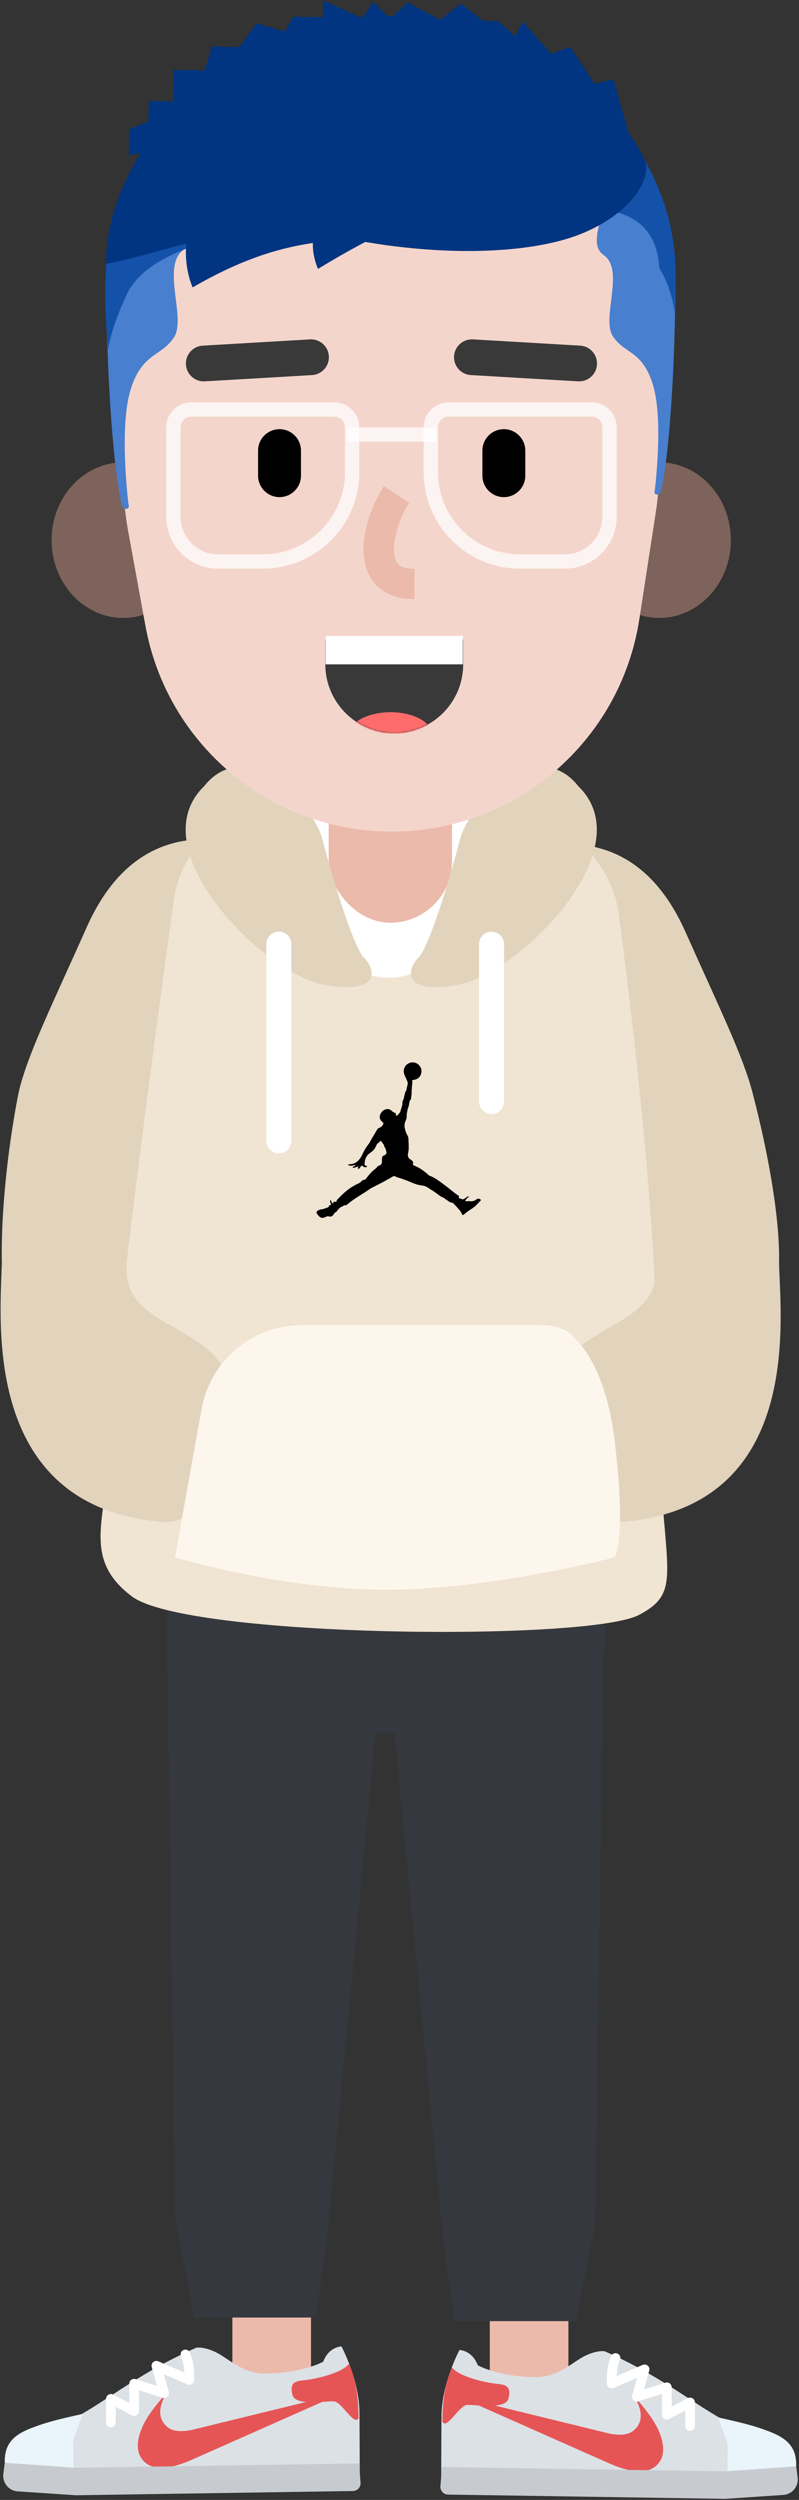 <?xml version="1.0" encoding="UTF-8"?>
<svg width="447px" height="1398px" viewBox="0 0 447 1398" version="1.1" xmlns="http://www.w3.org/2000/svg" xmlns:xlink="http://www.w3.org/1999/xlink">
    <rect x="0" y="0" width="447" height="1398" fill="#333333" stroke="none"/>
    <!-- Generator: Sketch 55.2 (78181) - https://sketchapp.com -->
    <title>gee_me_077</title>
    <desc>Created with Sketch.</desc>
    <defs>
        <polygon id="path-1" points="0.1 0 100.1 0 100.1 100 0.1 100"></polygon>
        <path d="M76.625,0 C76.96,2.046 77.135,4.146 77.135,6.287 L77.135,20.47 C77.135,41.77 59.868,59.037 38.568,59.037 C17.267,59.037 0,41.77 0,20.47 L0,6.287 C0,4.146 0.175,2.046 0.51,0 L76.625,0 Z" id="path-3"></path>
    </defs>
    <g id="GEE!-ME" stroke="none" stroke-width="1" fill="none" fill-rule="evenodd">
        <g id="gee_me_077" transform="translate(-377, -101)">
            <g transform="translate(376, 101)">
                <g id="lower-limb" transform="translate(2.786, 864)" fill-rule="nonzero">
                    <path d="M294.214,222 C306.243,222 316.017,231.654 316.211,243.636 L316.214,244 L316.214,493 C316.214,505.15 306.365,515 294.214,515 C282.185,515 272.411,505.346 272.217,493.364 L272.214,493 L272.214,244 C272.214,231.85 282.064,222 294.214,222 Z" id="Path" fill="#EBBAAA"></path>
                    <path d="M150.214,222 C162.243,222 172.017,231.654 172.211,243.636 L172.214,244 L172.214,493 C172.214,505.15 162.365,515 150.214,515 C138.185,515 128.411,505.346 128.217,493.364 L128.214,493 L128.214,244 C128.214,231.85 138.064,222 150.214,222 Z" id="Path" fill="#EBBAAA"></path>
                    <path d="M222.214,105 C285.726,105 337.214,81.495 337.214,52.5 C337.214,23.505 285.726,0 222.214,0 C158.701,0 107.214,23.505 107.214,52.5 C107.214,81.495 158.701,105 222.214,105 Z" id="Path" fill="#35383E"></path>
                    <polygon id="Path" fill="#35383E" points="216.214 23 91.214 23 96.214 377 106.929 432 174.929 432 181.214 387"></polygon>
                    <polygon id="Path" fill="#35383E" points="211.214 25 336.214 25 331.214 379 320.499 434 252.499 434 246.214 389"></polygon>
                    <g id="Group-7" transform="translate(244.593, 450.16)">
                        <path d="M188.031,77.98 C188.227,55.58 185.1,51.72 165.148,42.56 C145.197,33.4 126.402,15.8 91.885,0.7 C91.885,0.7 87.342,-0.13 79.947,3.77 C73.638,7.1 65.533,15.27 53.32,15.16 C40.057,15.05 28.238,12.3 20.894,8.54 C17.72,0.06 10.683,-2.27373675e-13 10.683,-2.27373675e-13 C10.683,-2.27373675e-13 0.777,18.4 0.616,36.9 C0.454,55.39 0.475,76.34 0.475,76.34 L188.031,77.98 Z" id="Path" fill="#DCE1E6"></path>
                        <path d="M92.073,46.12 C98.974,48 104.536,47.75 107.688,45.35 C115.806,39.1 110.608,29.57 108.404,25.84 C112.372,30.41 116.315,35 119.393,40 C124.246,47.81 126.305,56.39 123.031,61.88 C117.161,71.8 103.054,67.22 94.063,63.23 L10.621,26.21 L92.073,46.12 Z" id="Path" fill="#E65555"></path>
                        <path d="M95.522,3.358 C96.142,1.997 97.747,1.397 99.107,2.017 C100.468,2.637 101.068,4.242 100.448,5.602 C99.317,8.086 98.811,10.657 98.624,14.317 L98.61,14.593 L113.158,8.334 C115.203,7.454 117.35,9.275 116.872,11.403 L116.833,11.556 L113.867,22.053 L125.869,18.278 C127.558,17.746 129.277,18.952 129.383,20.69 L129.388,20.859 L129.39,31.69 L138.412,26.926 C140.165,26.001 142.262,27.21 142.378,29.151 L142.383,29.319 L142.386,42.529 C142.386,44.024 141.175,45.237 139.68,45.237 C138.24,45.237 137.063,44.114 136.977,42.696 L136.972,42.531 L136.97,33.809 L127.948,38.574 C126.196,39.499 124.098,38.29 123.982,36.349 L123.977,36.181 L123.975,24.549 L110.713,28.722 C108.712,29.351 106.81,27.571 107.255,25.563 L107.295,25.404 L110.078,15.552 L96.893,21.226 C95.159,21.972 93.234,20.761 93.121,18.911 L93.116,18.741 L93.12,17.603 C93.168,11.301 93.663,7.439 95.522,3.358 Z" id="Path" fill="#FFFFFF"></path>
                        <path d="M6.495,9.74 C10.349,14.85 24.242,17.9 29.469,18.65 C34.696,19.4 40.296,18.75 38.057,27.18 C36.473,33.15 21.243,30.74 15.288,30.68 C10.446,30.64 3.659,44.92 1.13,40.07 C1.126,23.48 4.331,14.5 6.495,9.74 Z" id="Path" fill="#E65555"></path>
                        <path d="M180.477,44.28 C174.356,42.11 167.874,40.47 155.446,37.72 L160.73,52.56 L160.582,69.47 L195.955,69.78 C197.398,69.79 199.977,67.91 198.745,60.29 C197.203,50.76 189.175,47.36 180.477,44.28 Z" id="Path" fill="#EAF4FB"></path>
                        <path d="M0.015,76.16 L0.908,65.43 L159.513,67.87 L199.06,65.05 L199.861,71.3 C200.495,76.25 196.828,80.71 191.85,81.04 L159.318,83.23 L4.264,80.85 C1.757,80.81 -0.193,78.66 0.015,76.16 Z" id="Path" fill="#C7CBCF"></path>
                    </g>
                    <g id="Group-8" transform="translate(0, 448.16)">
                        <path d="M11.901,77.98 C11.705,55.58 14.832,51.72 34.784,42.56 C54.735,33.4 73.53,15.8 108.047,0.7 C108.047,0.7 112.59,-0.13 119.984,3.77 C126.294,7.1 134.398,15.27 146.612,15.16 C159.874,15.05 171.694,12.3 179.037,8.54 C182.212,0.06 189.249,-2.27373675e-13 189.249,-2.27373675e-13 C189.249,-2.27373675e-13 199.155,18.4 199.316,36.9 C199.477,55.39 199.457,76.34 199.457,76.34 L11.901,77.98 Z" id="Path" fill="#DCE1E6"></path>
                        <path d="M107.859,46.12 C100.958,48 95.395,47.75 92.244,45.35 C84.126,39.1 89.324,29.57 91.528,25.84 C87.56,30.41 83.617,35 80.539,40 C75.686,47.81 73.627,56.39 76.901,61.88 C82.771,71.8 96.878,67.22 105.869,63.23 L189.311,26.21 L107.859,46.12 Z" id="Path" fill="#E65555"></path>
                        <path d="M100.824,2.017 C102.184,1.397 103.789,1.997 104.409,3.357 C106.379,7.679 106.818,11.754 106.816,18.741 C106.816,20.628 104.941,21.918 103.197,21.289 L103.039,21.226 L89.854,15.552 L92.637,25.404 C93.207,27.422 91.371,29.271 89.378,28.767 L89.22,28.722 L75.956,24.549 L75.954,36.181 C75.954,38.162 73.905,39.452 72.134,38.648 L71.984,38.574 L62.961,33.809 L62.96,42.531 C62.96,43.97 61.836,45.147 60.418,45.232 L60.253,45.237 C58.813,45.237 57.636,44.112 57.551,42.694 L57.546,42.529 L57.549,29.319 C57.55,27.338 59.599,26.048 61.369,26.852 L61.52,26.926 L70.541,31.69 L70.544,20.859 C70.544,19.088 72.21,17.811 73.9,18.232 L74.063,18.278 L86.065,22.053 L83.099,11.556 C82.494,9.414 84.581,7.523 86.628,8.275 L86.774,8.334 L101.321,14.593 L101.309,14.317 C101.129,10.804 100.655,8.294 99.616,5.901 L99.483,5.603 C98.863,4.242 99.463,2.637 100.824,2.017 Z" id="Path" fill="#FFFFFF"></path>
                        <path d="M193.436,9.74 C189.583,14.85 175.69,17.9 170.463,18.65 C165.236,19.4 159.636,18.75 161.875,27.18 C163.458,33.15 178.689,30.74 184.644,30.68 C189.486,30.64 196.273,44.92 198.802,40.07 C198.806,23.48 195.601,14.5 193.436,9.74 Z" id="Path" fill="#E65555"></path>
                        <path d="M19.455,44.28 C25.576,42.11 32.058,40.47 44.486,37.72 L39.202,52.56 L39.349,69.47 L3.977,69.78 C2.534,69.79 -0.045,67.91 1.187,60.29 C2.728,50.76 10.757,47.36 19.455,44.28 Z" id="Path" fill="#EAF4FB"></path>
                        <path d="M199.917,76.16 L199.024,65.43 L40.418,67.87 L0.872,65.05 L0.071,71.3 C-0.563,76.25 3.104,80.71 8.082,81.04 L40.614,83.23 L195.667,80.85 C198.174,80.81 200.125,78.66 199.917,76.16 Z" id="Path" fill="#C7CBCF"></path>
                    </g>
                </g>
                <g id="upper-limb" transform="translate(0.979, 401)">
                    <path d="M48.58,117.418 C72.76,63.111 112.281,67.209 129.073,69.266 L109.021,332 L3.021,332 C-3.979,283 9.329,214.221 10.896,208 C16.17,187.068 29.939,159.283 48.58,117.418 Z" id="Path" fill="#E2D3BD" fill-rule="nonzero"></path>
                    <path d="M383.514,120.162 C359.333,65.855 319.813,69.953 303.021,72.011 L323.073,334.744 L429.073,334.744 C447.574,309.244 422.765,216.965 421.198,210.744 C415.924,189.812 402.155,162.027 383.514,120.162 Z" id="Path" fill="#E2D3BD" fill-rule="nonzero"></path>
                    <path d="M97.192,102.564 C101.348,72.326 126.711,50.15 157.244,49.812 L226.224,49.048 L289.781,55.744 C318.84,58.806 342.416,81.378 346.243,110.433 C354.583,173.754 367.528,284.515 367.528,361.946 C367.528,476.17 385.69,487.095 357.57,502.061 C329.451,517.028 104.485,514.921 73.77,491.718 C43.055,468.514 62.152,444.341 62.152,396.963 C62.152,362.06 85.105,190.492 97.192,102.564 Z" id="Path" fill="#F0E4D2" fill-rule="nonzero"></path>
                    <g id="Group-6" transform="translate(173.021, 187)">
                        <g id="Group-3" transform="translate(0, 0.1)">
                            <mask id="mask-2" fill="white">
                                <use xlink:href="#path-1"></use>
                            </mask>
                            <g id="Clip-2"></g>
                        </g>
                        <path d="M12.099,83.121 C12.233,83.452 12.371,83.78 12.499,84.113 C12.569,84.292 12.598,84.489 12.683,84.659 C12.858,85.011 13.137,85.029 13.383,84.708 C13.529,84.517 13.63,84.292 13.783,84.106 C13.99,83.855 14.223,83.772 14.522,84.02 C14.632,84.111 14.893,84.163 14.991,84.096 C15.157,83.98 15.381,83.725 15.347,83.585 C15.245,83.167 15.512,83.009 15.74,82.782 C16.659,81.867 17.547,80.921 18.482,80.022 C20.997,77.607 23.785,75.575 26.951,74.084 C27.763,73.701 28.572,73.344 29.175,72.593 C29.599,72.064 30.281,71.8 30.981,71.701 C31.534,71.623 31.764,71.156 32.042,70.781 C33.584,68.704 35.306,66.807 37.404,65.27 C37.542,65.169 37.689,65.038 37.756,64.888 C38.058,64.218 38.654,63.973 39.282,63.733 C40.273,63.356 40.699,62.699 40.689,61.678 C40.683,61.027 40.677,60.377 40.704,59.728 C40.738,58.919 41.235,58.198 42.067,58.072 C42.225,58.049 42.396,57.927 42.505,57.801 C42.767,57.501 43.12,57.201 43.203,56.847 C43.29,56.473 43.121,56.032 43.036,55.627 C42.947,55.214 42.842,54.803 42.707,54.402 C42.627,54.164 42.504,53.928 42.35,53.73 C42.082,53.389 41.838,53.06 41.894,52.587 C41.909,52.466 41.821,52.314 41.743,52.203 C41.296,51.573 40.843,50.947 40.381,50.328 C40.089,49.935 39.735,49.966 39.458,50.359 C39.164,50.778 38.857,51.151 38.322,51.35 C38.05,51.45 37.845,51.868 37.713,52.184 C37.114,53.627 36.364,54.955 35.1,55.929 C34.579,56.329 34.054,56.724 33.529,57.118 C32.377,57.986 31.689,59.18 31.307,60.527 C31.08,61.324 31.041,62.177 30.943,63.008 C30.895,63.417 31.299,63.848 31.752,63.89 C32.038,63.916 32.3,63.965 32.3,64.309 C32.299,64.661 32.021,64.705 31.742,64.734 C31.127,64.798 30.539,64.72 30.11,64.246 C29.536,63.612 29.166,63.868 28.714,64.464 C28.411,64.865 28.27,65.423 27.701,65.565 C27.546,65.604 27.328,65.586 27.209,65.499 C27.14,65.448 27.176,65.197 27.224,65.057 C27.304,64.823 27.431,64.607 27.538,64.384 C27.509,64.347 27.479,64.309 27.449,64.272 C26.954,64.444 26.465,64.634 25.964,64.783 C25.545,64.908 25.117,65.01 24.685,65.071 C24.571,65.088 24.429,64.921 24.3,64.838 C24.381,64.718 24.436,64.556 24.547,64.486 C24.901,64.271 25.289,64.113 25.634,63.887 C25.776,63.793 25.84,63.582 25.934,63.434 C25.175,63.596 24.493,63.795 23.796,63.872 C23.082,63.95 22.37,63.839 21.728,63.492 C21.717,63.435 21.707,63.379 21.698,63.321 C21.915,63.245 22.132,63.108 22.353,63.1 C23.926,63.043 25.413,62.649 26.65,61.681 C27.418,61.079 28.116,60.323 28.659,59.512 C29.306,58.544 29.767,57.449 30.286,56.397 C31.185,54.575 32.302,52.898 33.556,51.302 C33.864,50.909 34.033,50.409 34.282,49.969 C34.613,49.382 34.959,48.805 35.301,48.224 C35.763,47.439 36.225,46.654 36.691,45.872 C37.223,44.979 37.698,44.041 38.325,43.221 C38.605,42.854 39.199,42.728 39.649,42.492 C39.819,42.403 40.01,42.338 40.151,42.215 C40.715,41.723 41.221,41.181 41.479,40.453 C41.597,40.12 41.42,39.923 41.2,39.7 C40.749,39.246 40.26,38.805 39.918,38.274 C39.176,37.12 39.371,35.887 39.958,34.759 C40.56,33.602 41.518,32.694 42.79,32.364 C43.943,32.065 45.124,32.225 46.043,33.129 C46.603,33.68 47.216,34.093 47.97,34.343 C48.273,34.442 48.709,34.671 48.367,35.183 C48.331,35.236 48.417,35.404 48.486,35.486 C48.652,35.688 48.84,35.871 49.025,36.066 C49.595,35.428 50.219,34.771 50.785,34.068 C50.964,33.845 50.993,33.496 51.082,33.202 C51.408,32.132 51.737,31.061 52.044,29.986 C52.107,29.767 52.112,29.521 52.093,29.293 C52.026,28.449 52.23,27.697 52.648,26.951 C52.9,26.501 52.946,25.933 53.071,25.413 C53.292,24.493 53.501,23.57 53.725,22.65 C53.745,22.564 53.816,22.48 53.884,22.418 C54.362,21.988 54.367,21.378 54.499,20.819 C54.69,20.025 54.853,19.224 55.044,18.43 C55.211,17.739 55.054,17.088 54.792,16.466 C54.432,15.607 54.015,14.772 53.638,13.921 C53.13,12.774 52.698,11.595 52.921,10.317 C53.198,8.733 54.027,7.495 55.459,6.711 C56.31,6.245 57.226,6.013 58.198,6.108 C60.066,6.294 61.416,7.256 62.294,8.901 C62.843,9.931 62.88,11.064 62.656,12.137 C62.338,13.653 61.445,14.847 59.982,15.486 C59.453,15.717 58.863,15.836 58.287,15.921 C57.53,16.033 57.515,16.074 57.668,16.799 C57.761,17.24 57.678,17.724 57.645,18.186 C57.627,18.427 57.52,18.661 57.502,18.902 C57.416,20.06 57.338,21.22 57.278,22.38 C57.257,22.761 57.339,23.148 57.299,23.524 C57.185,24.589 57.043,25.651 56.88,26.71 C56.856,26.866 56.632,26.981 56.539,27.139 C56.379,27.407 56.171,27.681 56.12,27.975 C55.892,29.277 55.723,30.584 55.181,31.815 C54.994,32.239 55.009,32.751 54.915,33.219 C54.825,33.666 54.71,34.108 54.612,34.554 C54.579,34.697 54.546,34.844 54.543,34.99 C54.532,35.445 54.529,35.901 54.534,36.356 C54.543,37.333 54.16,38.217 53.799,39.08 C53.306,40.263 53.189,41.419 53.436,42.679 C53.637,43.712 53.858,44.724 54.304,45.677 C54.578,46.261 54.896,46.825 55.163,47.412 C55.303,47.719 55.454,48.053 55.469,48.381 C55.557,50.373 55.684,52.368 55.643,54.359 C55.62,55.516 55.278,56.663 55.144,57.821 C55.104,58.167 55.282,58.538 55.361,58.897 C55.571,59.854 56.401,60.221 57.097,60.707 C57.821,61.212 58.362,61.855 58.064,62.758 C57.848,63.407 58.126,63.514 58.6,63.733 C59.831,64.304 61.077,64.869 62.229,65.578 C63.38,66.287 64.437,67.154 65.515,67.978 C66.185,68.492 66.736,69.293 67.484,69.552 C70.148,70.475 72.299,72.209 74.521,73.809 C76.989,75.588 79.329,77.543 81.736,79.407 C82.254,79.809 82.821,80.151 83.361,80.526 C83.567,80.67 83.79,80.775 83.725,81.13 C83.59,81.862 83.84,82.148 84.58,82.283 C84.841,82.331 85.081,82.481 85.34,82.549 C85.618,82.62 85.961,82.771 86.177,82.672 C86.722,82.421 87.245,82.091 87.714,81.715 C88.474,81.106 88.75,81.016 89.541,81.198 C88.559,81.823 87.611,82.479 87.215,83.717 C87.456,83.717 87.667,83.716 87.878,83.717 C88.733,83.722 89.592,83.672 90.44,83.746 C91.61,83.848 92.571,83.428 93.482,82.767 C93.751,82.573 94.061,82.386 94.378,82.317 C95.023,82.18 95.516,82.586 96,82.93 C96.051,82.966 96.018,83.235 95.941,83.319 C95.139,84.186 94.325,85.041 93.505,85.891 C92.086,87.366 90.249,88.278 88.637,89.493 C87.92,90.032 87.249,90.634 86.519,91.151 C85.883,91.602 85.853,91.691 85.437,90.951 C85.162,90.462 84.975,89.918 84.666,89.452 C84.328,88.941 83.913,88.479 83.503,88.022 C82.638,87.059 81.764,86.104 80.872,85.167 C80.474,84.749 79.985,84.541 79.379,84.451 C78.867,84.375 78.366,84.056 77.917,83.757 C76.983,83.137 76.108,82.426 75.166,81.817 C74.634,81.474 73.972,81.324 73.448,80.971 C72.292,80.19 71.21,79.302 70.055,78.522 C68.704,77.611 67.291,76.794 65.936,75.891 C64.947,75.23 63.829,75.04 62.702,74.889 C60.698,74.621 58.822,73.983 56.981,73.165 C55.45,72.484 53.87,71.903 52.293,71.333 C51.209,70.94 50.09,70.647 48.991,70.297 C48.777,70.228 48.555,70.136 48.381,69.999 C47.837,69.569 47.299,69.63 46.739,69.947 C44.941,70.966 43.16,72.017 41.335,72.987 C39.077,74.189 36.765,75.293 34.509,76.502 C33.683,76.945 32.968,77.591 32.174,78.1 C30.299,79.307 28.398,80.473 26.527,81.684 C25.495,82.35 24.484,83.051 23.496,83.782 C22.58,84.461 21.726,85.225 20.804,85.897 C20.589,86.054 20.21,85.996 19.906,86.016 C19.802,86.022 19.632,85.91 19.598,85.947 C19.078,86.519 18.315,86.662 17.695,87.05 C16.779,87.621 16.048,88.384 15.488,89.32 C15.339,89.568 15.025,89.721 14.777,89.905 C14.635,90.012 14.436,90.063 14.33,90.194 C13.964,90.651 13.607,91.119 13.286,91.609 C12.933,92.146 12.012,92.51 11.175,92.26 C10.35,92.014 9.635,92.265 8.963,92.621 C7.637,93.324 6.482,93.203 5.447,92.109 C5.033,91.672 4.655,91.195 4.299,90.708 C3.8,90.026 4.293,89.253 4.848,88.949 C5.55,88.564 6.281,88.268 7.117,88.246 C7.544,88.234 7.971,88.039 8.39,87.9 C9.142,87.652 9.891,87.393 10.632,87.114 C10.748,87.071 10.874,86.912 10.898,86.788 C10.999,86.246 11.281,85.941 11.835,85.911 C12.213,85.89 12.286,85.792 12.135,85.425 C11.946,84.966 11.803,84.479 11.716,83.992 C11.669,83.726 11.782,83.433 11.822,83.152 C11.913,83.142 12.006,83.132 12.099,83.121" id="Fill-4" fill="#000000"></path>
                    </g>
                    <ellipse id="Oval" fill="#FFFFFF" fill-rule="nonzero" cx="217.271" cy="80.401" rx="49.375" ry="65.401"></ellipse>
                    <rect id="Rectangle" fill="#EBBAAA" fill-rule="nonzero" x="183.896" y="0" width="69" height="115" rx="34.5"></rect>
                    <path d="M180.403,149.447 C147.82,143.117 77.562,74.276 114.218,38.67 C137.637,8.997 175.312,48.561 180.403,68.342 C184.476,84.168 195.677,123.071 202.804,133.621 C210.95,141.204 212.986,155.777 180.403,149.447 Z" id="Path" fill="#E2D3BD" fill-rule="nonzero"></path>
                    <path d="M257.389,149.447 C289.973,143.117 360.231,74.276 323.574,38.67 C300.155,8.997 262.481,48.561 257.389,68.342 C253.317,84.168 242.116,123.071 234.988,133.621 C226.842,141.204 224.806,155.777 257.389,149.447 Z" id="Path" fill="#E2D3BD" fill-rule="nonzero"></path>
                    <path d="M156.021,120 C159.806,120 162.89,123.005 163.017,126.759 L163.021,127 L163.021,237 C163.021,240.866 159.887,244 156.021,244 C152.235,244 149.152,240.995 149.025,237.241 L149.021,237 L149.021,127 C149.021,123.134 152.155,120 156.021,120 Z" id="Path" fill="#FFFFFF" fill-rule="nonzero"></path>
                    <path d="M275.021,120 C278.806,120 281.89,123.005 282.017,126.759 L282.021,127 L282.021,215 C282.021,218.866 278.887,222 275.021,222 C271.235,222 268.152,218.995 268.025,215.241 L268.021,215 L268.021,127 C268.021,123.134 271.155,120 275.021,120 Z" id="Path" fill="#FFFFFF" fill-rule="nonzero"></path>
                    <path d="M349.021,449.999 C449.021,440.999 436.646,337.385 435.897,306.346 L367.021,306.346 C369.981,346.147 309.75,336.254 307.021,385.999 C327.202,391.891 313.021,453.239 349.021,449.999 Z" id="Path" fill="#E2D3BD" fill-rule="nonzero"></path>
                    <path d="M89.85,449.999 C-10.15,440.999 0.251,337.385 1,306.346 L70.953,306.346 C67.993,346.147 129.121,336.254 131.85,385.999 C111.669,391.891 125.85,453.239 89.85,449.999 Z" id="Path" fill="#E2D3BD" fill-rule="nonzero"></path>
                    <path d="M112.787,386.931 C117.662,359.769 141.294,340 168.89,340 L216.487,340 L301.906,340 C308.43,340 315.061,341.101 319.861,345.52 C327.932,352.948 339.716,369.567 343.936,404.949 C350.597,460.801 343.936,469.897 343.936,469.897 C343.936,469.897 275.244,488 216.487,488 C157.73,488 97.896,469.897 97.896,469.897 L109.553,404.949 L112.787,386.931 Z" id="Path" fill="#FDF6EC" fill-rule="nonzero"></path>
                </g>
                <g id="hand" transform="translate(29.875, 0.324)">
                    <path d="M340,345.231 C362.092,345.231 380,325.755 380,301.731 C380,277.706 362.092,258.231 340,258.231 C317.909,258.231 300,277.706 300,301.731 C300,325.755 317.909,345.231 340,345.231 Z" id="Path" fill="#C99584" fill-rule="nonzero" opacity="0.5"></path>
                    <path d="M40,345.231 C17.909,345.231 1.26476607e-12,325.755 1.26476607e-12,301.731 C1.26476607e-12,277.706 17.909,258.231 40,258.231 C62.091,258.231 80,277.706 80,301.731 C80,325.755 62.091,345.231 40,345.231 Z" id="Path" fill="#C99584" fill-rule="nonzero" opacity="0.5"></path>
                    <path d="M40,204.998 C40,122.156 107.157,54.998 190,54.998 C272.843,54.998 340,122.156 340,204.998 L340,259.844 C340,268.755 339.319,277.652 337.962,286.459 L328.796,345.965 C318.269,414.295 259.47,464.73 190.334,464.73 C122.667,464.73 64.67,416.363 52.517,349.795 L42.842,296.799 C40.951,286.441 40,275.933 40,265.404 L40,204.998 Z" id="Path" fill="#F4D5CC" fill-rule="nonzero"></path>
                    <path d="M225.142,198.864 C225.458,193.444 230.035,189.284 235.428,189.451 L235.707,189.463 L295.707,192.963 C301.221,193.285 305.43,198.015 305.108,203.528 C304.792,208.948 300.215,213.108 294.822,212.942 L294.543,212.929 L234.543,209.429 C229.029,209.107 224.82,204.377 225.142,198.864 Z" id="Path" fill="#393939" fill-rule="nonzero"></path>
                    <path d="M144.543,189.463 C150.056,189.141 154.786,193.35 155.108,198.864 C155.424,204.284 151.362,208.947 145.986,209.409 L145.707,209.429 L85.707,212.929 C80.194,213.251 75.463,209.042 75.142,203.528 C74.826,198.108 78.888,193.445 84.263,192.983 L84.543,192.963 L144.543,189.463 Z" id="Path" fill="#393939" fill-rule="nonzero"></path>
                    <g id="Group-2" transform="translate(68.125, 228.676)" fill="#FFFFFF" fill-opacity="0.75" fill-rule="nonzero">
                        <path d="M234,-4 L154,-4 C146.268,-4 140,2.268 140,10 L140,35 C140,64.823 164.177,89 194,89 L219,89 C235.016,89 248,76.016 248,60 L248,10 C248,2.268 241.732,-4 234,-4 Z M154,4 L234,4 C237.314,4 240,6.686 240,10 L240,60 C240,71.598 230.598,81 219,81 L194,81 C168.595,81 148,60.405 148,35 L148,10 C148,6.686 150.686,4 154,4 Z" id="Path"></path>
                        <path d="M90,-4 L10,-4 C2.268,-4 -4,2.268 -4,10 L-4,60 C-4,76.016 8.984,89 25,89 L50,89 C79.823,89 104,64.823 104,35 L104,10 C104,2.268 97.732,-4 90,-4 Z M10,4 L90,4 C93.314,4 96,6.686 96,10 L96,35 C96,60.405 75.405,81 50,81 L25,81 C13.402,81 4,71.598 4,60 L4,10 C4,6.686 6.686,4 10,4 Z" id="Path"></path>
                        <rect id="Rectangle" x="97" y="10" width="50" height="8"></rect>
                    </g>
                    <path d="M230.26,357.28 L230.26,371.146 C230.26,392.446 212.993,409.714 191.692,409.714 C170.392,409.714 153.125,392.446 153.125,371.146 L153.125,357.28 L230.26,357.28 Z" id="Path" fill="#393939"></path>
                    <g id="Clipped" transform="translate(153.125, 350.676)">
                        <mask id="mask-4" fill="white">
                            <use xlink:href="#path-3"></use>
                        </mask>
                        <g id="Path"></g>
                        <g id="Group" mask="url(#mask-4)" fill-rule="nonzero">
                            <g transform="translate(0, 4)">
                                <ellipse id="Oval" fill="#FF6C6C" transform="translate(36.51, 55.942) scale(-1, 1) translate(-36.51, -55.942) " cx="36.51" cy="55.942" rx="23.258" ry="12.667"></ellipse>
                                <rect id="Rectangle" fill="#FFFFFF" transform="translate(38.568, 8.557) scale(-1, 1) translate(-38.568, -8.557) " x="0" y="0.604" width="77.135" height="15.907"></rect>
                            </g>
                        </g>
                    </g>
                    <path d="M30.5,159.731 C29.83,98.721 83.503,78.731 74.002,90.231 C64.5,101.73 87.003,130.231 74.002,139.231 C61,148.231 75.501,177.232 68.501,188.232 C61.501,199.232 50.326,196.732 44.001,218.232 C37.676,239.732 43.001,281.589 43.001,281.589 C43.501,282.732 43.001,284.232 42.001,284.232 C41.001,284.232 39.501,283.732 39.094,281.589 C39.094,281.589 31.5,250.731 30.5,159.731 Z" id="Path" fill="#487FCE" fill-rule="nonzero"></path>
                    <path d="M348.994,161.265 C349.613,104.927 300.07,86.469 308.84,97.088 C317.61,107.707 296.839,134.024 308.84,142.335 C320.841,150.646 307.456,177.425 313.918,187.583 C320.379,197.74 330.694,195.432 336.533,215.285 C342.371,235.139 337.456,273.79 337.456,273.79 C336.994,274.846 337.456,276.231 338.379,276.231 C339.302,276.231 340.686,275.769 341.062,273.79 C341.062,273.79 348.072,245.296 348.994,161.265 Z" id="Path" fill="#487FCE" fill-rule="nonzero"></path>
                    <path d="M195,123.229 C111.999,123.229 54.787,136.729 42,164.417 C29.213,192.105 32.14,200.729 31.5,193.229 C30.861,185.729 30,177.355 30,162.229 C30,64.041 98.501,49.227 160.5,55.228 C222.5,61.228 270.861,123.229 195,123.229 Z" id="Path" fill="#1451A9" fill-rule="nonzero"></path>
                    <path d="M184.324,122.739 C260.473,122.739 336.861,94.075 340,149.729 C352,168.729 347.5,190.73 349,159.729 C355.46,26.23 152,-63.643 48,91.857 C48,91.857 108.167,122.739 184.324,122.739 Z" id="Path" fill="#1451A9" fill-rule="nonzero"></path>
                    <path d="M185.927,271.516 L200.072,280.946 C195.265,288.157 191.5,298.982 191.5,306.856 C191.5,314.449 194.242,317.641 202.637,317.729 L203,317.731 L203,334.731 C184.457,334.731 174.5,323.53 174.5,306.856 C174.5,295.561 179.199,281.85 185.578,272.047 L185.927,271.516 Z" id="Path" fill="#EBBAAA" fill-rule="nonzero"></path>
                    <path d="M253,239.676 C259.525,239.676 264.834,244.885 264.996,251.371 L265,251.676 L265,265.676 C265,272.303 259.627,277.676 253,277.676 C246.474,277.676 241.166,272.468 241.004,265.981 L241,265.676 L241,251.676 C241,245.049 246.372,239.676 253,239.676 Z" id="Path" fill="#000000" fill-rule="nonzero"></path>
                    <path d="M127.5,239.676 C134.025,239.676 139.334,244.885 139.496,251.371 L139.5,251.676 L139.5,265.676 C139.5,272.303 134.127,277.676 127.5,277.676 C120.974,277.676 115.666,272.468 115.504,265.981 L115.5,265.676 L115.5,251.676 C115.5,245.049 120.872,239.676 127.5,239.676 Z" id="Path" fill="#000000" fill-rule="nonzero"></path>
                    <path d="M150,129.73 C111.5,120.356 61.5,141.73 30.5,147.23 C30.5,79.73 102.5,10.73 185,8.73 C267.5,6.73 318.5,61.23 331.5,88.23 C336.556,98.73 325,118.158 298,129.73 C266.5,143.23 207.5,143.73 150,129.73 Z" id="Path" fill="#013581" fill-rule="nonzero"></path>
                    <path d="M149.021,150.071 C186.045,127.445 203.047,122.806 220.874,112.521 C208.533,107.036 176.492,91.713 160.037,104.877 C152.996,114.064 140.437,129.501 149.021,150.071 Z" id="Path" fill="#013581" fill-rule="nonzero"></path>
                    <path d="M78.879,160.413 C133.902,128.531 157.728,138.816 175.555,128.531 C163.213,123.046 189.953,83.852 102.019,102.819 C75.794,108.476 70.295,139.844 78.879,160.413 Z" id="Path" fill="#013581" fill-rule="nonzero"></path>
                    <polygon id="Path" fill="#013581" fill-rule="nonzero" points="314.342 44.079 324.296 79.44 193.081 59.119 43.125 86.532 43.441 71.982 54.138 67.536 54.386 56.104 67.871 56.398 68.255 38.73 85.591 39.107 89.738 25.681 105.148 26.016 114.592 12.704 130.394 17.207 135.39 8.997 151.764 9.353 151.967 0 173.917 9.835 179.899 0.607 189.327 10.17 199.162 1.026 217.259 10.777 229.02 1.675 241.338 11.3 250.006 11.489 259.457 20.012 263.49 11.782 279.48 29.805 290.165 25.878 303.691 46.447"></polygon>
                </g>
            </g>
        </g>
    </g>
</svg>